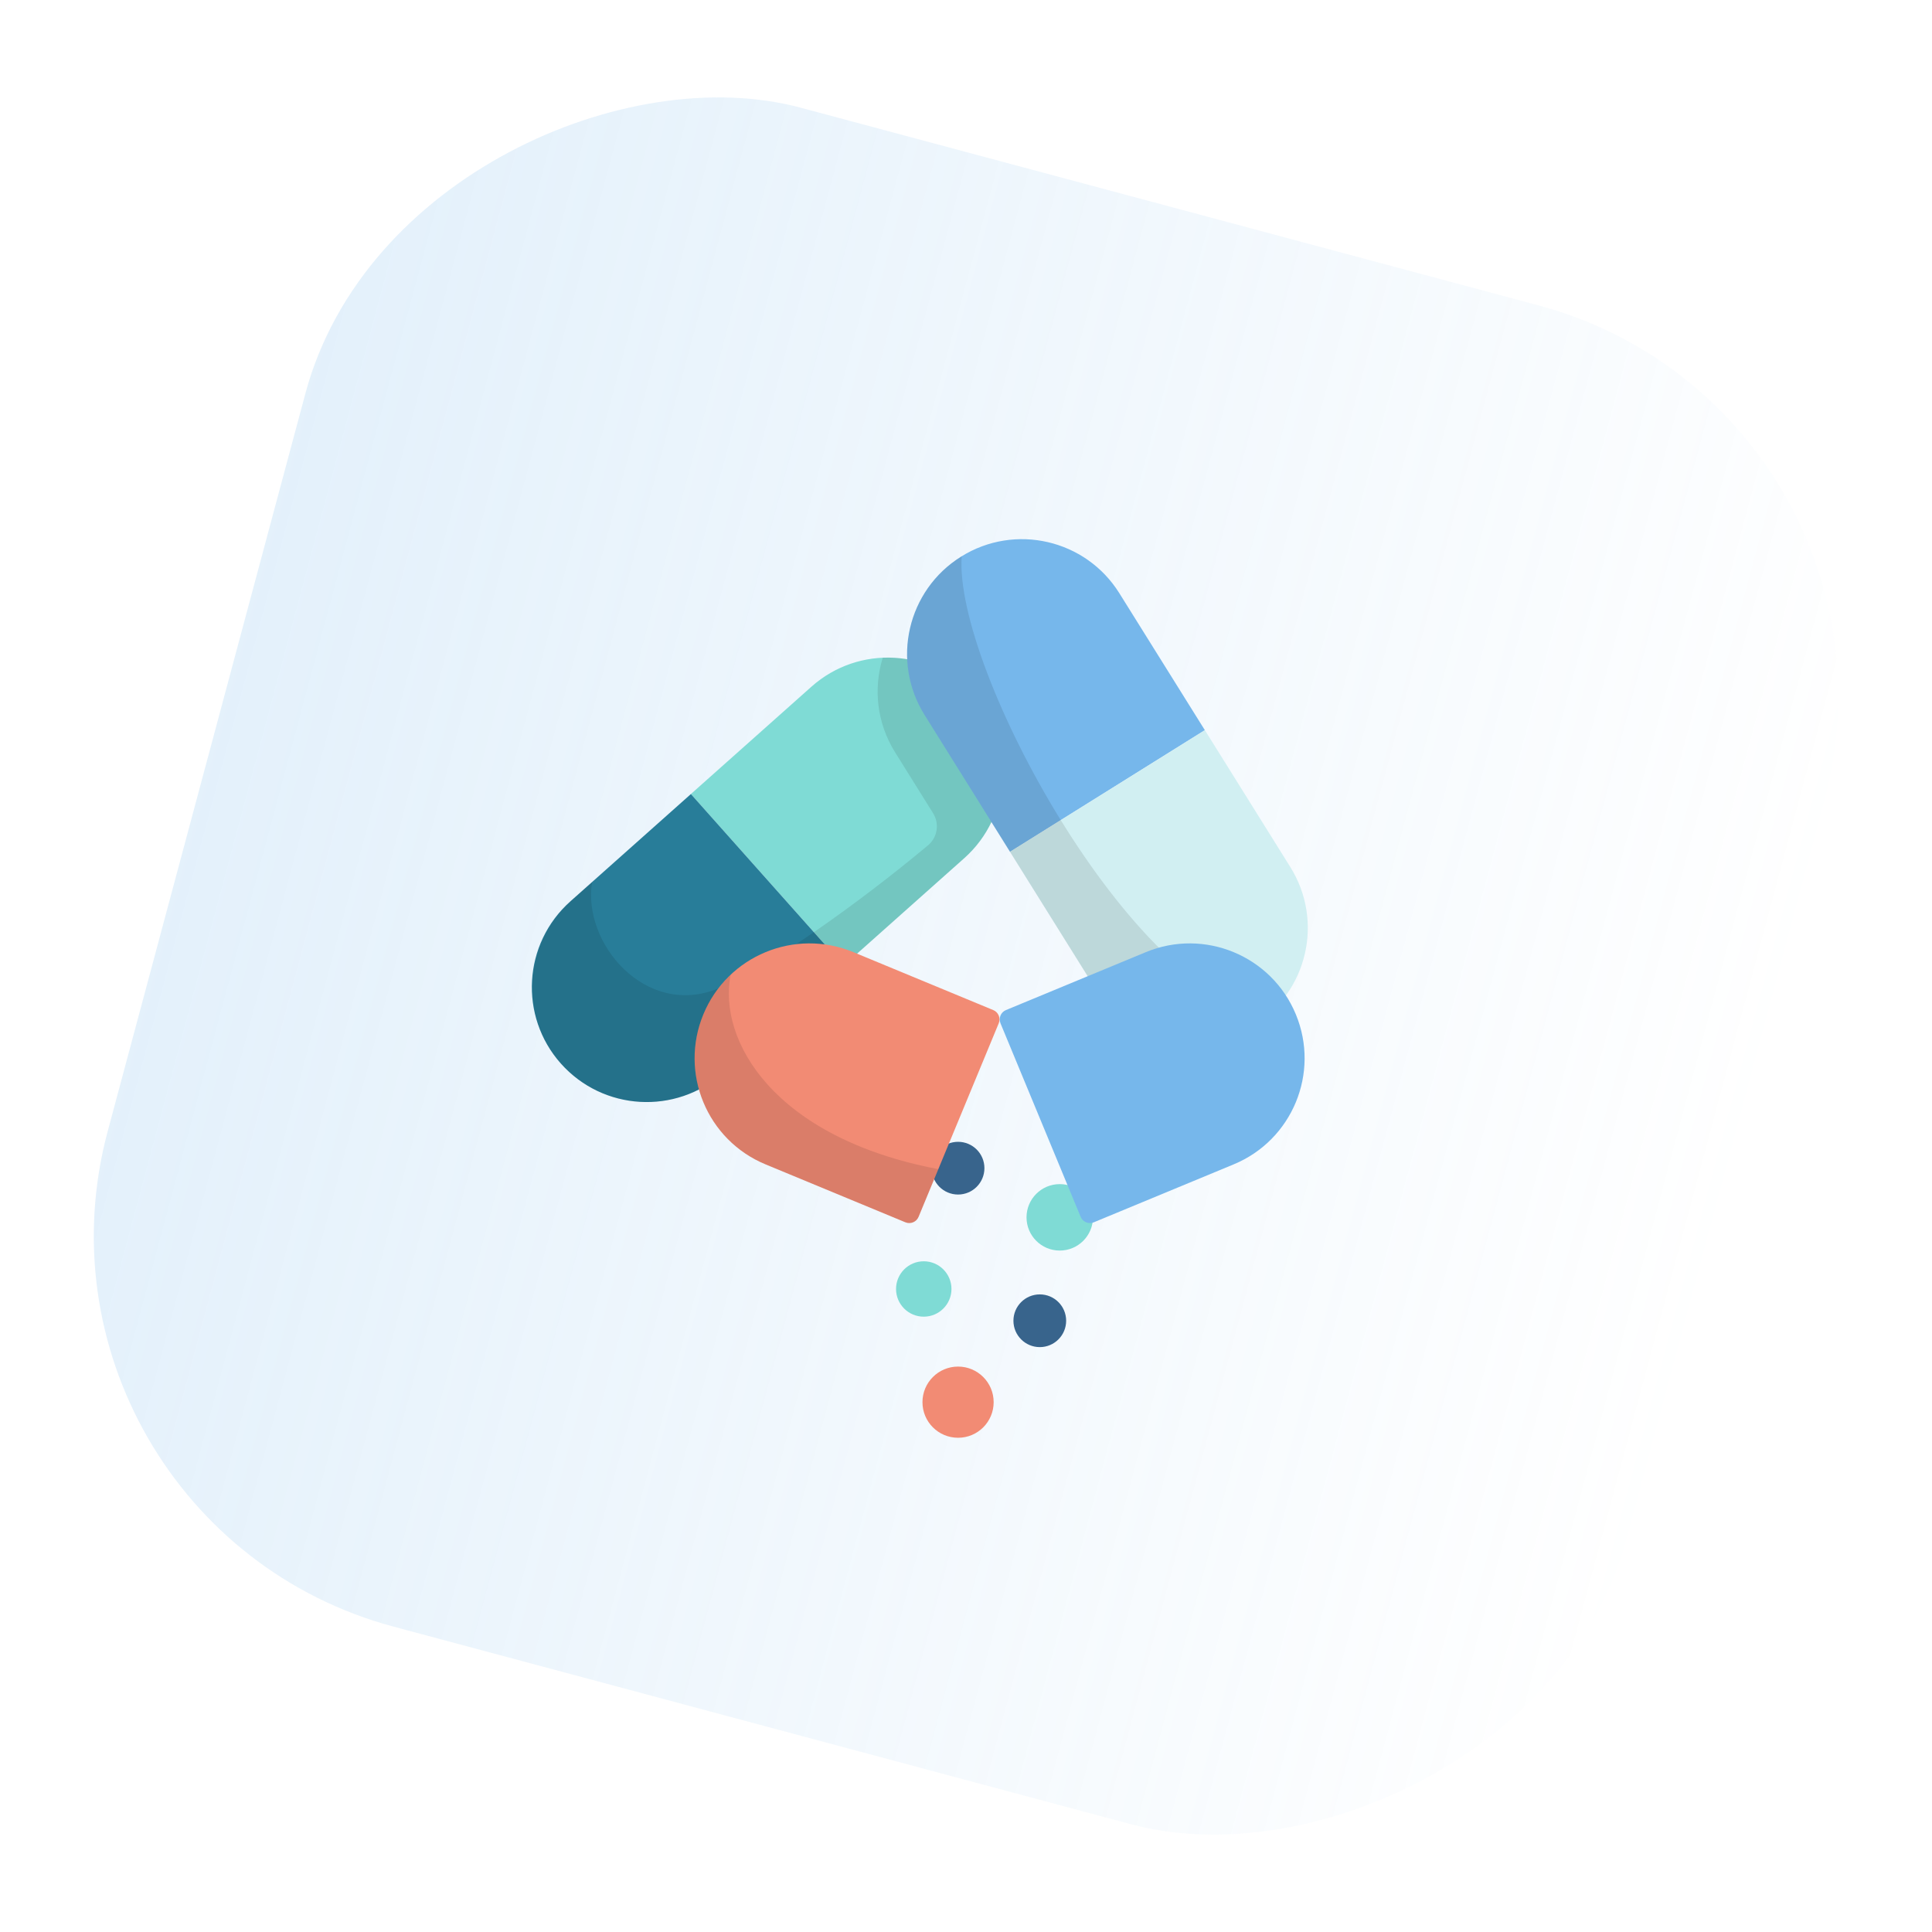 <svg width="86" height="86" viewBox="0 0 86 86" fill="none" xmlns="http://www.w3.org/2000/svg">
<rect x="0.134" y="67.749" width="70" height="70" rx="18" transform="rotate(-75 0.134 67.749)" fill="url(#paint0_linear_1_15541)"/>
<g clip-path="url(#clip0_1_15541)">
<path d="M41.119 58.61C41.8 58.61 42.353 58.058 42.353 57.377C42.353 56.696 41.8 56.144 41.119 56.144C40.438 56.144 39.886 56.696 39.886 57.377C39.886 58.058 40.438 58.61 41.119 58.61Z" fill="#7FDBD5"/>
<path d="M46.285 59.965C46.933 59.965 47.458 59.439 47.458 58.791C47.458 58.143 46.933 57.618 46.285 57.618C45.637 57.618 45.111 58.143 45.111 58.791C45.111 59.439 45.637 59.965 46.285 59.965Z" fill="#38648C"/>
<path d="M42.647 53.173C43.295 53.173 43.82 52.647 43.82 51.999C43.82 51.351 43.295 50.826 42.647 50.826C41.998 50.826 41.473 51.351 41.473 51.999C41.473 52.647 41.998 53.173 42.647 53.173Z" fill="#38648C"/>
<path d="M47.173 55.667C47.99 55.667 48.652 55.005 48.652 54.188C48.652 53.372 47.99 52.709 47.173 52.709C46.356 52.709 45.694 53.372 45.694 54.188C45.694 55.005 46.356 55.667 47.173 55.667Z" fill="#7FDBD5"/>
<path d="M42.647 64C43.522 64 44.231 63.291 44.231 62.416C44.231 61.541 43.522 60.831 42.647 60.831C41.772 60.831 41.062 61.541 41.062 62.416C41.062 63.291 41.772 64 42.647 64Z" fill="#F28B74"/>
<path d="M36.121 30.566L30.753 35.346L37.553 42.982L42.92 38.202C45.029 36.324 45.216 33.093 43.339 30.984C41.461 28.876 38.229 28.689 36.121 30.566Z" fill="#7FDBD5"/>
<path d="M25.386 40.126L30.754 35.346L37.553 42.982L32.186 47.761C30.077 49.639 26.846 49.452 24.968 47.344C23.091 45.235 23.278 42.004 25.386 40.126Z" fill="#287D99"/>
<path opacity="0.1" d="M43.339 30.985C42.275 29.79 40.776 29.213 39.294 29.278C38.874 30.645 39.026 32.178 39.843 33.486L41.535 36.198C41.827 36.665 41.731 37.277 41.308 37.63C38.141 40.276 34.091 43.132 31.972 44C28.732 45.328 25.902 41.969 26.359 39.26L25.443 40.075C23.345 41.944 23.082 45.171 24.923 47.293C26.794 49.449 30.06 49.654 32.186 47.762L42.92 38.202C45.029 36.325 45.216 33.093 43.339 30.985Z" fill="black"/>
<path d="M41.153 31.82L44.959 37.917L53.632 32.502L49.826 26.406C48.331 24.011 45.178 23.281 42.783 24.776C40.388 26.271 39.658 29.425 41.153 31.82Z" fill="#76B7EB"/>
<path d="M48.766 44.014L44.959 37.917L53.633 32.502L57.439 38.599C58.934 40.994 58.204 44.148 55.809 45.643C53.414 47.138 50.261 46.408 48.766 44.014Z" fill="#D1EFF2"/>
<path opacity="0.1" d="M55.809 45.643C56.039 45.499 56.254 45.34 56.453 45.168C50.375 44.275 42.452 29.767 42.809 24.761C42.8 24.766 42.791 24.771 42.783 24.776C40.388 26.272 39.658 29.425 41.153 31.82L48.765 44.013C50.261 46.408 53.414 47.138 55.809 45.643Z" fill="black"/>
<path d="M34.077 51.83L40.301 54.408C40.531 54.504 40.794 54.395 40.889 54.165L44.457 45.55C44.552 45.321 44.443 45.057 44.214 44.962L37.989 42.384C35.381 41.304 32.39 42.542 31.31 45.151C30.229 47.759 31.468 50.75 34.077 51.83Z" fill="#F28B74"/>
<path opacity="0.1" d="M40.889 54.165L41.768 52.043C34.416 50.644 31.948 46.3 32.523 43.391C32.014 43.871 31.595 44.462 31.31 45.151C30.229 47.759 31.468 50.75 34.077 51.83L40.301 54.408C40.531 54.504 40.794 54.395 40.889 54.165Z" fill="black"/>
<path d="M54.915 51.83L48.691 54.408C48.462 54.504 48.198 54.395 48.103 54.165L44.535 45.55C44.44 45.321 44.549 45.057 44.778 44.962L51.003 42.384C53.611 41.304 56.602 42.542 57.682 45.151C58.763 47.759 57.524 50.75 54.915 51.83Z" fill="#76B7EB"/>
</g>
<defs>
<linearGradient id="paint0_linear_1_15541" x1="35.457" y1="67.749" x2="35.457" y2="138.75" gradientUnits="userSpaceOnUse">
<stop stop-color="#76B7EB" stop-opacity="0.2"/>
<stop offset="1" stop-color="#76B7EB" stop-opacity="0"/>
</linearGradient>
<clipPath id="clip0_1_15541">
<rect width="40" height="40" fill="white" transform="translate(20.944 24)"/>
</clipPath>
</defs>
</svg>
